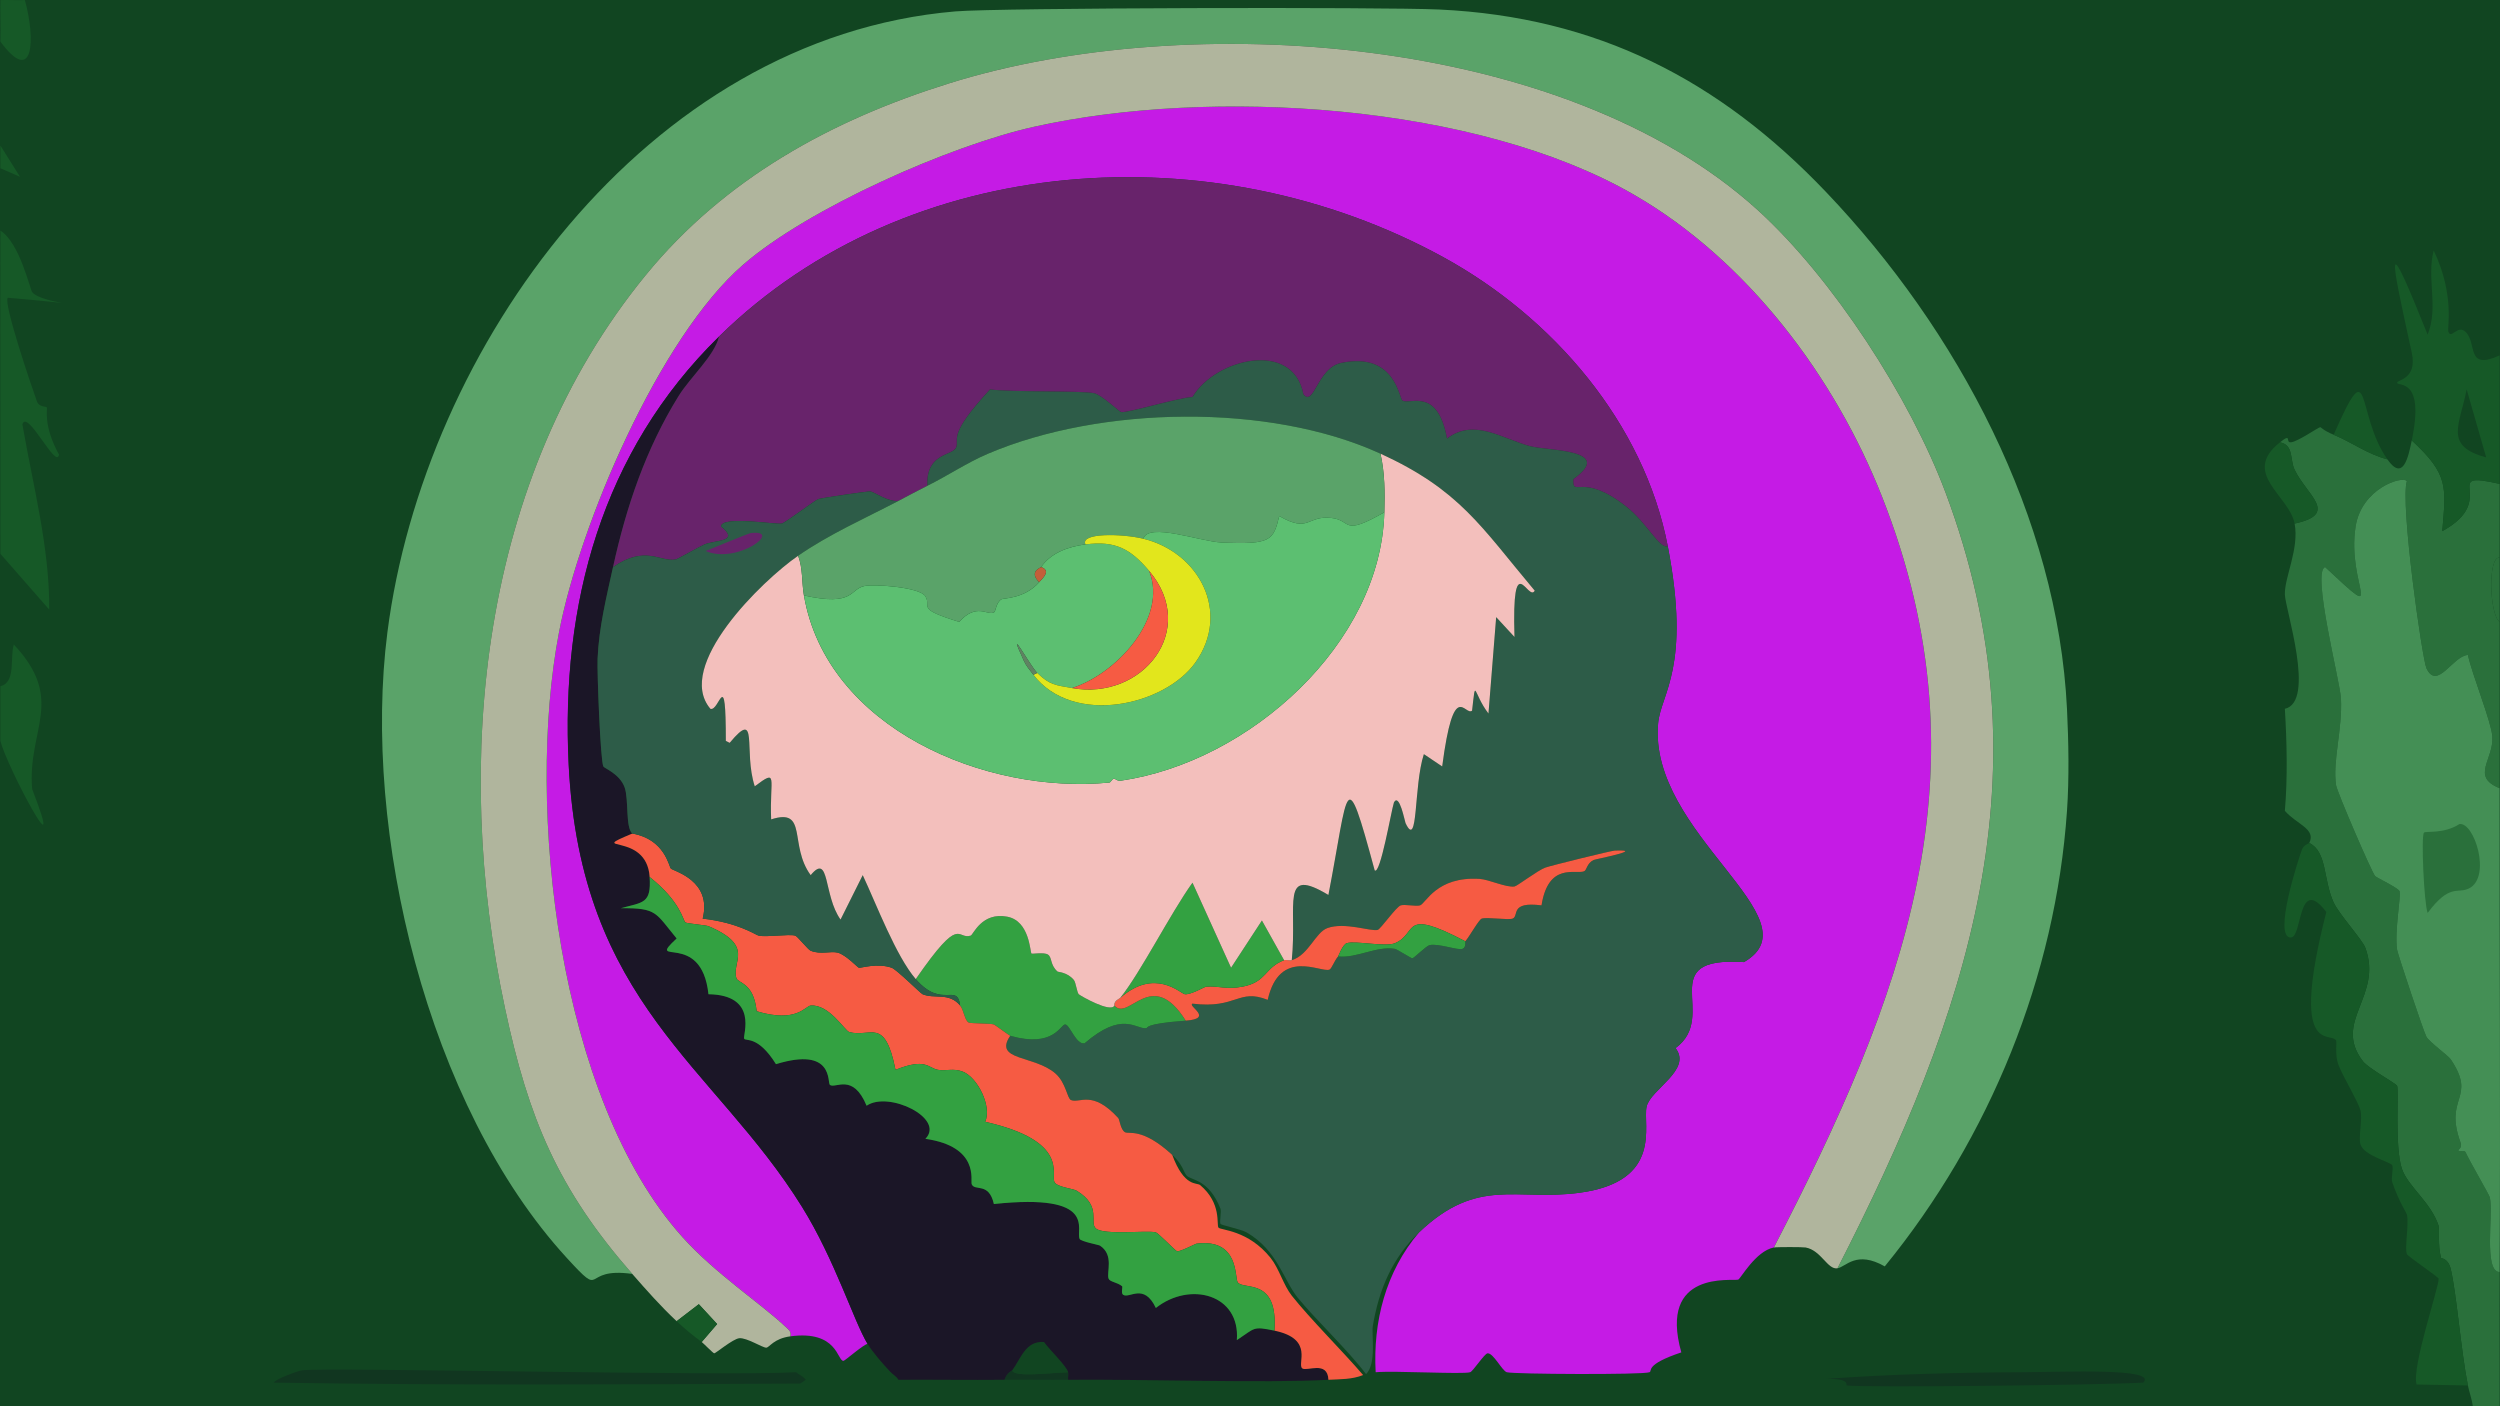 <?xml version="1.0" encoding="UTF-8"?><svg id="background" xmlns="http://www.w3.org/2000/svg" viewBox="0 0 1920 1080"><defs><style>.cls-1{fill:#1b1627;}.cls-1,.cls-2,.cls-3,.cls-4,.cls-5,.cls-6,.cls-7,.cls-8,.cls-9,.cls-10,.cls-11,.cls-12,.cls-13,.cls-14,.cls-15,.cls-16,.cls-17,.cls-18{stroke-width:0px;}.cls-2{fill:#33a141;}.cls-3{fill:#68236b;}.cls-4{fill:#113620;}.cls-5{fill:#114521;}.cls-6{fill:#b0b59d;}.cls-7{fill:#2d5c48;}.cls-8{fill:#165927;}.cls-9{fill:#f3bfbc;}.cls-10{fill:#5aa369;}.cls-11{fill:#2a703b;}.cls-12{fill:#5f8262;}.cls-13{fill:#f65b43;}.cls-14{fill:#448f55;}.cls-15{fill:#c35f3a;}.cls-16{fill:#5cbf71;}.cls-17{fill:#c51be5;}.cls-18{fill:#e2e61c;}</style></defs><g id="Background"><rect class="cls-5" x="0" width="1920" height="1080"/><path class="cls-5" d="M19.08.05h1900.64c.11,90.96-.15,181.93,0,272.89-26.26,11.91-16.9-9.31-26.24-18.14-6.06-5.73-10.86,6.01-13.12,0-1.15-3.06,5.21-27.82-11.25-62.42-5.68,21.48,3.95,43.38-4.69,64.59-33.43-83.42-29.03-63.14-12.18,13.79,4.52,20.74-11.56,20.83-11.25,23.22.4,3.06,21.48-4.4,11.25,44.27-2.62,12.44-6.49,32.08-18.74,14.52-24.7-35.4-11.82-85.85-41.24-18.87-8.08-3.32-9.67-5.81-10.31-5.81-1.35,0-17.25,11.13-22.49,11.61-4.61.43,1.12-7.56-8.43,0-30.15,23.85,7.23,40.89,11.25,62.42,3.63,19.44-7.78,40.96-7.5,54.43.22,10.91,23.96,82.45,0,87.82-9.07-146.71-106.03-290.71-234.3-397C1416.64,61.34,1297.99,13.03,1144.65,7.3c-53.29-1.99-428.41-1.38-470.47,1.45C372.86,29.01,157.58,267.6,122.17,485.59c-24.83,152.83,38.77,363.62,174.32,480.46,38.4,33.1,12.4,6.59,63.73,12.34,13.93,12.58,27.58,24.8,43.11,36.29,7.93,5.87,15.53,10.89,24.37,15.97,1.64.94,11.17,8.71,12.18,8.71,1.43,0,18.25-11.16,24.37-11.61,7.27-.54,22.88,7.46,26.24,7.26,3.19-.19,7.06-6.99,23.43-8.71,45.85-4.8,45.43,18.85,51.55,18.87,1.44,0,19.03-12.38,23.43-13.06,5.12,6.66,15.43,15.91,22.49,21.77-53.54,3.17-360.87-3.98-379.56-1.45-2.58.35-19.78,6.38-21.56,9.44,134.66,2.17,269.3,1.42,403.93.73.97,0,4.39-2.9,4.69-2.9,34.36-.18,68.74.28,103.09,0,20.52-.17,41.2.15,61.85,0,74.57-.54,190.46,2.7,253.04,0,11.45-.49,22.82-.16,33.74-3.63-20.23-18.62-51.07-42.75-69.35-60.97-8.17-8.14-12.2-20.72-20.62-29.03-21.77-21.47-48.65-21.22-50.61-23.22-2.19-2.24,3.33-18.58-17.81-32.66-3.31-2.21-15.35,1.93-27.18-23.22,10.63,7.74,11.07,13.66,14.06,15.97,5.05,3.89,21.33,2.61,32.8,25.4,1.11,2.2-1.1,10.03,0,11.61.76,1.1,19.78,4.01,25.3,6.53,30.21,13.76,35.83,36.54,49.67,50.08,16.2,15.84,49.06,40.47,66.54,58.79,10.39-8.08,5.17-30.54,6.56-37.01,5.97-27.81,18.64-52.03,44.99-71.85-32.41,30.14-44.85,68.68-42.17,107.41,18.92-1.3,84.62,1.75,91.85,0,2.75-.66,13.87-14.28,16.87-14.52,5.67-.45,14.14,13.45,18.74,14.52,6.64,1.54,132.3,2.07,138.71,0,3.08-.99-5.05-5.73,30.93-15.24-22.62-63.67,49.82-54.5,55.29-55.88,2.27-.58,16.91-21.97,34.68-24.68,2.79-.43,28.09-.42,30.93,0,15.24,2.29,21.23,17.29,30.93,15.97,8.28-1.13,18.2-13.91,45.92-1.45,102.25-98.96,166.04-222.96,177.13-349.82,9.17,10.46,24.18,13.85,18.74,24.68-.16.31-4.25,1.4-5.62,5.08-2.36,6.37-22.6,67.91-8.43,67.5,8.94-.26,5.08-48.45,27.18-19.6-28.57,111.78,3.47,91.46,7.5,98.71.73,1.32-1.09,11.31,1.87,18.87,3.84,9.77,14.94,27.72,16.87,34.84,1.66,6.11-1.71,20.71,0,26.13,2.73,8.66,23.11,13.4,24.37,15.97,1.14,2.33-1.1,9.95,0,13.06,5.62,15.9,10.94,23.39,11.25,24.68,1.75,7.26-1.85,25.55,0,30.48.65,1.74,23.98,17.37,24.37,18.87,1.05,4.04-21.08,68.65-16.87,81.29q19.68.36,39.36.73c1.03,5.24,3.14,10.64,3.75,15.97H.33c-.09-170.32.13-340.63,0-510.95,4.58,19.11,52.15,108.42,24.37,37.01-3.92-45.89,26.05-68.31-14.06-111.04-3.21,9.45,1.88,29.14-10.31,31.93.03-33.87-.04-67.74,0-101.61l37.49,42.82c.29-47.84-12.45-94.97-20.62-142.25,3.59-12.39,26.09,35.18,28.12,23.22-12.31-22.4-8.7-34.47-9.37-36.29-.26-.7-5.98-.21-7.5-4.35-3.56-9.69-26.13-75.88-22.49-79.84,75.83,6.51,25.67,4.95,18.74-4.35-1.65-2.22-9.6-37.81-24.37-47.18.04-15.97-.08-31.93,0-47.9q7.5,3.27,15,6.53L.33,111.82C.46,85.24-.48,58.54.33,31.98,25.92,66.6,27.45,29.89,19.08.05Z"/><path class="cls-11" d="M1792.25,333.9c13.94,5.72,25.9,14.9,41.24,18.87,12.26,17.56,16.13-2.07,18.74-14.52,28.65,26.43,26.21,35.73,23.43,69.67,44.78-24.62-3.47-47.17,44.05-36.29.02,18.87-.02,37.74,0,56.61-9.25-1.08-7.87,43.68,0,49.35.04,42.58.04,85.16,0,127.74-22.55-9.06-4.21-22.12-5.62-39.92-.92-11.62-15.44-47.09-18.74-62.42-11.66.76-23.6,27.7-31.86,10.16-3.2-6.78-20.33-127.33-15-143.7-3.65-4.25-34.77,5.65-39.36,34.84-7.14,45.36,25.43,76.9-23.43,31.21-10.48,3.31,11.56,88.23,12.18,100.88,1.19,24.03-6.58,48.29-3.75,66.77.77,5.01,27.27,66.67,29.99,69.67,1.09,1.2,17.64,9.05,18.74,11.61,1.35,3.13-4.03,30.85-1.87,45,.52,3.43,20.6,63.65,22.49,66.77,2.71,4.46,16.74,14.43,18.74,17.42,20.24,30.19-5.54,28.33,7.5,63.87,1.52,4.13-2,5.52-1.87,5.81.64,1.47,4.95-.02,5.62,1.45,3.36,7.35,18.34,32.98,18.74,34.84,2.78,12.77-4.98,57.05,7.5,57.34-.19,34.35.14,68.71,0,103.06h-20.62c-.61-5.33-2.72-10.73-3.75-15.97-5.45-27.81-8.69-70.66-13.12-89.27-2.04-8.58-7.36-8.2-7.5-8.71-2.6-9.62-1.03-22.1-1.87-24.68-5.9-17.98-23.47-30.13-28.12-43.55-5.77-16.64-2.25-60.89-3.75-63.87-1-1.99-22.02-13.39-26.24-18.87-23.58-30.61,15.5-49.89,1.87-87.09-2.24-6.13-20.39-26.12-24.37-34.84-8.03-17.58-4.95-39.14-18.74-45.72,5.43-10.83-9.57-14.21-18.74-24.68,2.2-25.21,1.56-53.08,0-78.38,23.96-5.37.22-76.91,0-87.82-.28-13.47,11.12-35,7.5-54.43,34.48-7.5,9.5-21.54,0-41.37-3.75-7.83-.46-18.91-11.25-21.05,9.55-7.56,3.83.43,8.43,0,5.25-.48,21.14-11.61,22.49-11.61.64,0,2.23,2.49,10.31,5.81Z"/><path class="cls-14" d="M1919.71,605.34c-.11,123.86.7,247.74,0,371.6-12.48-.29-4.72-44.57-7.5-57.34-.41-1.86-15.38-27.49-18.74-34.84-.67-1.47-4.99.02-5.62-1.45-.12-.28,3.39-1.68,1.87-5.81-13.04-35.53,12.74-33.68-7.5-63.87-2.01-2.99-16.03-12.96-18.74-17.42-1.9-3.12-21.97-63.34-22.49-66.77-2.15-14.15,3.23-41.87,1.87-45-1.11-2.56-17.66-10.41-18.74-11.61-2.72-3.01-29.22-64.66-29.99-69.67-2.83-18.48,4.94-42.75,3.75-66.77-.63-12.66-22.67-97.57-12.18-100.88,48.86,45.69,16.29,14.15,23.43-31.21,4.59-29.18,35.71-39.08,39.36-34.84-5.34,16.38,11.8,136.92,15,143.7,8.27,17.53,20.2-9.4,31.86-10.16,3.3,15.33,17.82,50.79,18.74,62.42,1.41,17.8-16.93,30.86,5.62,39.92Z"/><path class="cls-8" d="M1919.71,272.94c.05,32.9-.04,65.8,0,98.71-47.52-10.88.73,11.67-44.05,36.29,2.78-33.94,5.22-43.24-23.43-69.67,10.23-48.67-10.85-41.21-11.25-44.27-.31-2.39,15.77-2.49,11.25-23.22-16.84-76.93-21.24-97.21,12.18-13.79,8.64-21.21-.99-43.11,4.69-64.59,16.45,34.6,10.1,59.36,11.25,62.42,2.26,6.01,7.06-5.73,13.12,0,9.34,8.84-.02,30.05,26.24,18.14Z"/><path class="cls-8" d="M.33,425.35c.09-82.74-.22-165.48,0-248.22,14.76,9.36,22.71,44.96,24.37,47.18,6.92,9.3,57.08,10.86-18.74,4.35-3.64,3.95,18.94,70.14,22.49,79.84,1.52,4.14,7.24,3.66,7.5,4.35.67,1.81-2.94,13.89,9.37,36.29-2.02,11.96-24.52-35.61-28.12-23.22,8.17,47.29,20.91,94.41,20.62,142.25L.33,425.35Z"/><path class="cls-8" d="M.33,569.05c-.01-14.03-.01-28.06,0-42.09,12.19-2.8,7.1-22.49,10.31-31.93,40.11,42.74,10.14,65.15,14.06,111.04,27.78,71.41-19.78-17.91-24.37-37.01Z"/><path class="cls-8" d="M19.08.05C27.45,29.89,25.92,66.6.33,31.98.66,21.35.1,10.68.33.05,6.56-.14,12.86.3,19.08.05Z"/><path class="cls-11" d="M1919.71,428.25c.02,16.45-.01,32.9,0,49.35-7.87-5.68-9.25-50.44,0-49.35Z"/><path class="cls-8" d="M.33,129.23c.03-5.81-.03-11.61,0-17.42l15,23.95q-7.5-3.27-15-6.53Z"/><path class="cls-8" d="M1895.34,1064.03q-19.68-.36-39.36-.73c-4.21-12.64,17.92-77.24,16.87-81.29-.39-1.5-23.72-17.13-24.37-18.87-1.85-4.93,1.75-23.22,0-30.48-.31-1.29-5.62-8.78-11.25-24.68-1.1-3.12,1.14-10.74,0-13.06-1.26-2.57-21.63-7.3-24.37-15.97-1.71-5.42,1.66-20.02,0-26.13-1.93-7.11-13.03-25.07-16.87-34.84-2.97-7.56-1.14-17.55-1.87-18.87-4.02-7.24-36.07,13.08-7.5-98.71-22.1-28.86-18.24,19.33-27.18,19.6-14.17.42,6.07-61.13,8.43-67.5,1.37-3.68,5.47-4.77,5.62-5.08,13.79,6.58,10.71,28.15,18.74,45.72,3.98,8.71,22.12,28.71,24.37,34.84,13.63,37.21-25.46,56.49-1.87,87.09,4.22,5.48,25.24,16.88,26.24,18.87,1.5,2.98-2.02,47.22,3.75,63.87,4.65,13.41,22.21,25.57,28.12,43.55.84,2.57-.72,15.05,1.87,24.68.14.51,5.45.13,7.5,8.71,4.43,18.61,7.67,61.46,13.12,89.27Z"/><path class="cls-4" d="M611.38,1053.87c2.27,1.88,5.66,3.23,7.5,5.81-.3,0-3.72,2.9-4.69,2.9-134.64.69-269.27,1.45-403.93-.73,1.77-3.05,18.98-9.09,21.56-9.44,18.7-2.53,326.03,4.62,379.56,1.45Z"/><path class="cls-4" d="M1553.27,1053.87c32.2-.12,104.25-3.53,92.78,7.98-34.69,1.99-216.56,3.93-227.74,2.18-1.29-.2,3.95-5.22-15.93-5.08,49.8-3.57,100.93-4.9,150.89-5.08Z"/><path class="cls-8" d="M1762.26,402.13c-4.01-21.52-41.39-38.57-11.25-62.42,10.79,2.13,7.49,13.22,11.25,21.05,9.5,19.83,34.48,33.87,0,41.37Z"/><path class="cls-8" d="M1833.49,352.77c-15.33-3.97-27.29-13.15-41.24-18.87,29.42-66.98,16.53-16.53,41.24,18.87Z"/><path class="cls-11" d="M1888.78,632.92c11.4-2.03,24.87,40.51,7.5,49.35-8.84,4.5-14.62-4.25-31.86,18.87-2.79-7.59-5.12-59.17-2.81-61.69,1.28-1.4,15.06,1.25,27.18-6.53Z"/><path class="cls-5" d="M1894.41,299.07q7.5,26.13,15,52.26c-32.63-8.86-20.45-24.55-15-52.26Z"/></g><path class="cls-17" d="M1362.34,958.07c-14.04,2.71-25.6,24.1-27.4,24.68-4.32,1.39-61.56-7.79-43.69,55.88-28.42,9.51-22.01,14.25-24.44,15.24-5.06,2.07-104.34,1.54-109.59,0-3.64-1.07-10.33-14.97-14.81-14.52-2.37.24-11.16,13.85-13.33,14.52-5.71,1.75-57.62-1.3-72.57,0-2.12-38.74,7.71-77.28,33.32-107.41,45.34-43.19,74.73-23.7,123.66-30.48,64.07-8.89,47.96-52.08,51.09-66.05,2.99-13.35,35.2-28.31,22.21-45,34.02-24.88-17.91-70.59,52.57-66.05,56.91-32.81-73.93-98.79-65.9-183.62,2.15-22.67,25.36-42.48,7.4-135.72-18.21-94.56-88.06-175.84-172.53-222.09-176.05-96.39-410.62-81.65-556.1,60.97-90.31,88.53-121.63,205.84-115.52,328.78,9.15,183.91,111.7,231,179.2,339.66,25.35,40.81,39.69,87.66,50.35,105.24-3.48.69-17.37,13.07-18.51,13.06-4.83-.02-4.5-23.67-40.73-18.87.76-3.84-1.3-4.98-3.7-7.26-18.88-17.87-54.03-40.86-79.23-68.95-95.53-106.46-120.51-330.42-94.78-464.5,15.79-82.29,76.72-226.2,141.43-282.33,49.89-43.28,158.48-91.43,223.63-105.96,135.37-30.2,338.84-18.11,460.58,52.26,87.21,50.41,154.16,140.01,190.3,231.52,83.86,212.34,15.91,385.84-82.93,576.99Z"/><path class="cls-10" d="M1587.45,544.38c1.24,25.3,1.74,53.18,0,78.38-8.76,126.86-59.16,250.86-139.95,349.82-21.9-12.46-29.74.32-36.28,1.45,99.84-194.89,163.77-380.52,82.93-595.86-27.24-72.58-86.35-164.32-144.39-217.01C1201.73,26.8,913.35,6.46,729.23,63.91c-91.25,28.47-172.84,73.47-233.25,147.33-127.47,155.84-148.71,373.06-108.11,563.2,18.05,84.56,40.5,138.53,97.74,203.94-40.55-5.75-20.02,20.76-50.35-12.34-107.1-116.85-157.34-327.63-137.73-480.46C325.5,267.6,495.6,29.01,733.67,8.76c33.24-2.83,329.61-3.44,371.72-1.45,121.15,5.72,214.9,54.04,296.93,140.07,101.34,106.29,177.96,250.29,185.12,397Z"/><path class="cls-6" d="M1411.21,974.04c-7.66,1.32-12.4-13.68-24.44-15.97-2.24-.42-22.23-.43-24.44,0,98.84-191.15,166.8-364.65,82.93-576.99-36.14-91.52-103.09-181.11-190.3-231.52-121.74-70.37-325.21-82.45-460.58-52.26-65.15,14.53-173.74,62.69-223.63,105.96-64.71,56.13-125.64,200.03-141.43,282.33-25.73,134.07-.74,358.04,94.78,464.5,25.2,28.09,60.35,51.08,79.23,68.95,2.41,2.28,4.46,3.42,3.7,7.26-12.93,1.72-15.99,8.52-18.51,8.71-2.66.2-14.99-7.8-20.73-7.26-4.84.46-18.12,11.61-19.25,11.61-.8,0-8.33-7.77-9.63-8.71q5.92-6.89,11.85-13.79-7.03-7.62-14.07-15.24-8.52,6.53-17.03,13.06c-12.27-11.49-23.06-23.71-34.06-36.29-57.24-65.42-79.69-119.39-97.74-203.94-40.6-190.14-19.36-407.36,108.11-563.2,60.41-73.86,142.01-118.86,233.25-147.33,184.12-57.46,472.51-37.12,620.52,97.25,58.04,52.69,117.15,144.43,144.39,217.01,80.84,215.35,16.9,400.97-82.93,595.86Z"/><path class="cls-8" d="M538.92,1030.65c-6.98-5.08-12.99-10.1-19.25-15.97q8.52-6.53,17.03-13.06,7.03,7.62,14.07,15.24-5.92,6.89-11.85,13.79Z"/><path class="cls-4" d="M820.31,1053.87c.38,1.76-.24,3.96,0,5.81-16.32.15-32.66-.17-48.87,0,1.92-5.76,5.64-6.88,5.92-7.26,1.46,5.56,28.4,1.94,42.95,1.45Z"/><path class="cls-5" d="M820.31,1053.87c-14.55.49-41.49,4.11-42.95-1.45,6.72-9,10.2-22.81,24.44-21.77,3.83,5.55,17.51,18.58,18.51,23.22Z"/><path class="cls-7" d="M1280.89,419.54c17.96,93.24-5.26,113.05-7.4,135.72-8.03,84.83,122.82,150.82,65.9,183.62-70.48-4.54-18.56,41.16-52.57,66.05,12.99,16.69-19.22,31.65-22.21,45-3.13,13.96,12.98,57.16-51.09,66.05-48.93,6.79-78.32-12.7-123.66,30.48-20.81,19.83-30.83,44.05-35.54,71.85-1.1,6.47,3.02,28.94-5.18,37.01-13.81-18.31-39.77-42.95-52.57-58.79-10.94-13.53-15.38-36.31-39.25-50.08-4.37-2.52-19.39-5.43-19.99-6.53-.87-1.58.87-9.42,0-11.61-9.06-22.8-21.93-21.51-25.92-25.4-2.36-2.3-2.7-8.23-11.11-15.97-23.04-21.23-33.24-15.64-36.28-17.42-3.48-2.03-4.05-9.64-5.18-10.89-19.96-21.85-29.43-10.99-36.28-13.79-2.93-1.2-3.81-13.24-11.85-20.32-16.17-14.25-47.93-9.7-34.8-29.03,33.72,9.57,38.54-8.92,42.21-8.71,3.6.21,8.22,15.57,14.81,14.52,29.26-25.16,38.94-10.91,47.39-11.61,1.59-.13-2.73-3.4,30.36-5.81,22.01-1.6,1.1-11.36,5.18-13.06,34.04,4.19,35.21-11.97,57.76-2.9,9.12-40.31,40.58-20.77,47.39-23.22,1.72-.62,3.73-6.74,6.66-10.16,14.35,1.56,29.63-8.19,43.69-5.81,1.49.25,12.57,7.29,13.33,7.26,1.23-.06,10.73-9.63,13.33-10.16,6.94-1.43,21.72,4.23,25.18,2.9,3.06-1.18,1.97-5.51,2.22-5.81,3.41-4.06,10.39-16.71,12.59-17.42,3.98-1.29,20.35,1.27,23.7,0,5.19-1.97-2.59-13.37,22.21-10.16,5.17-33.09,26.05-23.72,32.58-26.13,2.35-.87,1.97-6.04,7.4-8.71,1.31-.64,40.93-8.27,16.29-7.26-2.75.11-48.82,11.46-53.31,13.06-5.9,2.1-21.55,14.18-23.7,14.52-6.32.99-19.65-5.35-26.66-5.81-33.39-2.18-41.49,18.98-45.91,20.32-3.15.96-11.66-.96-14.81,0-3.53,1.07-15.47,18.32-17.77,18.87-5.28,1.26-25.22-6.22-38.51-1.45-9.35,3.35-14.33,20.59-27.4,24.68,4.36-43.15-9.17-72.44,28.14-50.08,15.85-81.98,12.42-104.37,35.54-18.87,4.33,3.79,12.77-46.1,14.81-52.26,4.21-7.38,8.27,14.67,8.89,15.97,9.93,20.98,6.08-28.28,14.07-52.98q7.03,4.72,14.07,9.44c8.99-68.5,17.34-38.34,22.95-42.82,3.12-26.63.46-13.72,12.59,2.18q2.96-37.01,5.92-74.03,7.03,7.62,14.07,15.24c-2.12-70.25,10.56-26.34,15.55-35.56-41.33-49.19-57.38-77.21-118.48-105.24-85.43-39.18-215.14-36.67-301.38,0-16.06,6.83-31,16.93-46.65,24.68-1.16-25.85,19.81-22.74,22.21-29.76,2.3-6.71-6.74-9.06,25.92-44.27,16.14,2.24,70.01.86,79.97,2.9,5.54,1.13,19.49,14.26,20.73,14.52,4.38.91,44.04-11.08,54.8-11.61,17.78-29.83,77.36-43.78,85.16-2.18,8.02,10.37,10.73-20.14,28.88-23.95,42.19-8.85,44.49,27.79,47.39,29.03,6.64,2.84,26.93-10.05,34.06,29.03,20.66-15.93,42.67.19,63.68,5.81,14.17,3.79,65.68,2.25,33.32,25.4-.51,14.81,6.61-5.94,40.73,21.05,15.99,12.65,25.24,32.4,31.84,30.48Z"/><path class="cls-1" d="M470.8,435.51c-5.1,23.34-10.83,46.29-11.85,70.4-.44,10.48,2.18,78.5,4.44,82.74.76,1.42,12.58,5.69,16.29,15.97,3.36,9.29.54,30.68,5.92,35.56-36.61,15.39,11.01-2.2,13.33,33.39,1.34,20.53-5.01,19.27-22.21,23.95,28.06-.3,26.55,3.44,42.95,23.22-24.52,22.8,19.1-7.24,24.44,42.82,38.77.62,26.21,31.7,27.4,34.11,1.13,2.29,10.53-2.75,24.44,19.6,44.82-13.8,39.24,14.43,41.47,15.97,4.37,3.02,17.68-9.36,28.14,15.97,16.79-11.64,60.61,9.66,45.17,25.4,41.71,6,34.47,32.17,35.54,34.84,2.3,5.71,13.21-1.9,17.03,15.24,80.63-8.54,62.47,20.01,65.9,26.85.99,1.98,14.62,4.47,15.55,5.08,11.13,7.25,4.85,20.83,6.66,25.4,1.01,2.54,6.55,2.7,10.37,5.81.61.5-.99,5.33.74,6.53,4.82,3.35,15.94-9.43,25.18,10.16,26.25-20.73,64.94-10.49,62.2,24.68,14.37-9.45,12.04-10.74,28.88-7.26,31.02,6.41,16.9,25.87,21.47,29.03,3.51,2.42,19.41-6.24,19.99,8.71-49.44,2.7-141.01-.54-199.93,0-.24-1.85.38-4.05,0-5.81-1-4.64-14.69-17.67-18.51-23.22-14.24-1.04-17.72,12.77-24.44,21.77-.28.38-4,1.5-5.92,7.26-27.14.28-54.31-.18-81.45,0-1.45-2.58-4.13-3.92-5.92-5.81-5.58-5.86-13.73-15.11-17.77-21.77-10.66-17.57-25-64.42-50.35-105.24-67.49-108.66-170.05-155.75-179.2-339.66-6.12-122.93,25.2-240.24,115.52-328.78-3.57,14.83-22.01,31.08-31.1,45.72-25.19,40.57-40.25,85.19-50.35,131.37Z"/><path class="cls-3" d="M1280.89,419.54c-6.6,1.91-15.85-17.84-31.84-30.48-34.11-26.98-41.24-6.24-40.73-21.05,32.36-23.16-19.15-21.62-33.32-25.4-21.01-5.61-43.02-21.74-63.68-5.81-7.13-39.08-27.42-26.19-34.06-29.03-2.9-1.24-5.2-37.88-47.39-29.03-18.15,3.81-20.86,34.32-28.88,23.95-7.8-41.6-67.38-27.65-85.16,2.18-10.76.54-50.41,12.52-54.8,11.61-1.25-.26-15.2-13.38-20.73-14.52-9.96-2.04-63.84-.66-79.97-2.9-32.66,35.21-23.62,37.56-25.92,44.27-2.4,7.02-23.38,3.91-22.21,29.76-7.26,3.59-14.97,7.82-22.21,11.61-7.84,1.07-18.43-6.82-21.47-7.26-2.02-.29-38.08,5.14-39.99,5.81-2.59.9-25.82,18.47-28.14,18.87-4.95.85-46.16-6.22-46.65,2.18,15.13,12.01-4.91,10.44-12.59,13.79-4.2,1.83-20.98,11.39-22.21,11.61-11.9,2.13-23.2-11.33-48.13,5.81,10.1-46.17,25.17-90.8,50.35-131.37,9.09-14.64,27.53-30.9,31.1-45.72,145.48-142.61,380.05-157.36,556.1-60.97,84.47,46.25,154.32,127.52,172.53,222.09Z"/><path class="cls-2" d="M855.85,772.27c11.06,12.62,28.45-30.3,54.8,11.61-33.09,2.4-28.77,5.67-30.36,5.81-8.45.7-18.13-13.55-47.39,11.61-6.59,1.05-11.21-14.31-14.81-14.52-3.67-.21-8.49,18.28-42.21,8.71-.74-.21-11.87-8.45-12.59-8.71-2.38-.86-17.45-.66-19.25-1.45-3.18-1.4-3.79-9.61-6.66-13.06-2.2-17.92-13.97,3.03-34.06-20.32,35.01-50.68,31.22-29.9,42.21-33.39,1.92-.61,8.43-18.35,28.14-14.52,17.14,3.33,17.34,26.95,18.51,28.31.41.47,9.58-1.18,12.59.73,3.41,2.16,1.56,7.96,7.4,13.06.53.46,7.52.41,12.59,6.53,1.48,1.79,2.37,9.52,3.7,10.89,1.07,1.1,24.64,14.61,27.4,8.71Z"/><path class="cls-13" d="M1125.39,722.92c-50.04-26.32-36.11-6.08-54.06,1.45-7.39,3.1-30.47-2.12-37.02,0-3.21,1.04-6.27,9.7-6.66,10.16-2.94,3.42-4.95,9.54-6.66,10.16-6.81,2.46-38.27-17.08-47.39,23.22-22.55-9.07-23.72,7.09-57.76,2.9-4.09,1.7,16.82,11.47-5.18,13.06-26.34-41.92-43.74,1.01-54.8-11.61-.54-3.78,4.15-5.44,4.44-5.81,26.67-23.57,46.33-3.44,49.61-2.9,4.24.69,15.43-5.73,16.29-5.81,9.33-.8,15.46,2.44,28.14,0,18.67-3.59,16.7-14.54,31.84-20.32,1.33-.51,4.4.48,5.92,0,13.07-4.09,18.04-21.32,27.4-24.68,13.29-4.76,33.23,2.71,38.51,1.45,2.31-.55,14.24-17.8,17.77-18.87,3.15-.96,11.66.96,14.81,0,4.42-1.34,12.52-22.51,45.91-20.32,7.01.46,20.33,6.8,26.66,5.81,2.14-.34,17.8-12.41,23.7-14.52,4.5-1.6,50.57-12.95,53.31-13.06,24.63-1.01-14.98,6.62-16.29,7.26-5.44,2.67-5.05,7.84-7.4,8.71-6.53,2.4-27.41-6.96-32.58,26.13-24.8-3.21-17.02,8.19-22.21,10.16-3.35,1.27-19.72-1.29-23.7,0-2.2.71-9.18,13.36-12.59,17.42Z"/><path class="cls-2" d="M1125.39,722.92c-.25.3.84,4.63-2.22,5.81-3.46,1.33-18.24-4.33-25.18-2.9-2.6.53-12.1,10.1-13.33,10.16-.76.04-11.84-7-13.33-7.26-14.05-2.39-29.34,7.36-43.69,5.81.4-.46,3.46-9.12,6.66-10.16,6.56-2.12,29.64,3.1,37.02,0,17.94-7.53,4.01-27.77,54.06-1.45Z"/><path class="cls-13" d="M737.37,772.27c2.88,3.46,3.48,11.66,6.66,13.06,1.8.79,16.88.59,19.25,1.45.72.26,11.85,8.5,12.59,8.71-13.13,19.34,18.63,14.78,34.8,29.03,8.03,7.08,8.91,19.12,11.85,20.32,6.85,2.8,16.32-8.06,36.28,13.79,1.14,1.25,1.7,8.85,5.18,10.89,3.05,1.78,13.24-3.81,36.28,17.42,9.35,25.16,18.86,21.02,21.47,23.22,16.7,14.08,12.34,30.42,14.07,32.66,1.55,2.01,22.79,1.75,39.99,23.22,6.65,8.31,9.84,20.89,16.29,29.03,14.44,18.21,38.81,42.34,54.8,60.97-8.62,3.47-17.61,3.14-26.66,3.63-.58-14.95-16.48-6.28-19.99-8.71-4.58-3.16,9.55-22.62-21.47-29.03,2.88-41.04-23.31-30.99-28.14-37.01-2.52-3.14,1.47-34.11-31.84-29.76-.83.11-12.25,6.23-14.81,5.81-1.09-.18-14.38-14.01-16.29-14.52-6.53-1.72-39.43,2.32-45.91-2.9-5.64-4.55,4.89-17.03-14.81-29.03-2.88-1.76-14.86-2.75-17.03-6.53-3.31-5.77,12.07-31.6-53.31-46.45,5.29-11.75-5.72-33.89-17.03-38.47-7.21-2.92-13.3-.32-19.25-1.45-7.64-1.45-9.2-9.38-32.58,0-8.24-41.48-19.31-24.41-35.54-29.03-3.35-.95-15.42-21.47-29.62-20.32-4.14.33-10.7,13.69-41.47,4.35-2.29-22.16-14.17-21.27-15.55-25.4-4.12-12.37,14.64-24.66-21.47-39.92-1.88-.79-16.71-2.04-17.77-2.9-1.75-1.43-3.59-16.04-27.4-34.84-2.32-35.59-49.94-18-13.33-33.39,24.94,4.26,28.09,25.29,29.62,26.85,2.08,2.13,31.85,9.01,24.44,38.47,27.35,3.08,40.73,12.57,42.95,13.06,6.17,1.36,23.26-1.39,28.14,0,1.7.48,9.72,10.75,11.85,11.61,7.67,3.11,15.33.09,20.73,1.45,6.2,1.56,15.3,11.41,16.29,11.61,1.65.34,14.18-3.86,25.18,0,3.76,1.32,22.25,19.71,23.7,20.32,9.32,3.94,20.21-1.7,28.88,8.71Z"/><path class="cls-2" d="M978.77,1021.94c-16.84-3.48-14.51-2.19-28.88,7.26,2.74-35.17-35.95-45.4-62.2-24.68-9.24-19.59-20.35-6.81-25.18-10.16-1.73-1.2-.13-6.03-.74-6.53-3.82-3.11-9.36-3.26-10.37-5.81-1.81-4.57,4.46-18.15-6.66-25.4-.93-.61-14.56-3.1-15.55-5.08-3.44-6.84,14.73-35.4-65.9-26.85-3.82-17.14-14.73-9.53-17.03-15.24-1.07-2.66,6.16-28.84-35.54-34.84,15.44-15.74-28.38-37.04-45.17-25.4-10.46-25.32-23.77-12.95-28.14-15.97-2.23-1.54,3.36-29.77-41.47-15.97-13.9-22.34-23.3-17.31-24.44-19.6-1.19-2.41,11.37-33.5-27.4-34.11-5.34-50.07-48.96-20.02-24.44-42.82-16.39-19.78-14.89-23.52-42.95-23.22,17.2-4.69,23.55-3.42,22.21-23.95,23.8,18.8,25.65,33.41,27.4,34.84,1.06.86,15.89,2.11,17.77,2.9,36.12,15.26,17.35,27.55,21.47,39.92,1.38,4.13,13.26,3.24,15.55,25.4,30.77,9.34,37.33-4.02,41.47-4.35,14.2-1.14,26.27,19.37,29.62,20.32,16.24,4.62,27.31-12.45,35.54,29.03,23.38-9.38,24.94-1.45,32.58,0,5.95,1.13,12.04-1.47,19.25,1.45,11.31,4.58,22.32,26.71,17.03,38.47,65.39,14.85,50.01,40.68,53.31,46.45,2.17,3.79,14.15,4.78,17.03,6.53,19.7,12,9.17,24.48,14.81,29.03,6.48,5.23,39.38,1.18,45.91,2.9,1.92.51,15.21,14.33,16.29,14.52,2.56.43,13.98-5.7,14.81-5.81,33.31-4.36,29.32,26.61,31.84,29.76,4.83,6.03,31.02-4.03,28.14,37.01Z"/><path class="cls-2" d="M986.17,737.43c-15.15,5.78-13.17,16.73-31.84,20.32-12.68,2.44-18.8-.8-28.14,0-.86.07-12.06,6.5-16.29,5.81-3.28-.54-22.94-20.67-49.61,2.9,15.9-19.86,38.73-65.19,55.54-88.54q14.81,32.66,29.62,65.32,11.85-18.14,23.7-36.29,8.52,15.24,17.03,30.48Z"/><path class="cls-7" d="M689.98,384.71c-25.78,13.48-53.05,25.51-77.01,42.09-27.78,19.23-95.18,84.68-67.38,117.58,7.01,2.42,11.84-34.23,11.85,24.68q1.48.73,2.96,1.45c22.71-27.31,10.35,6.17,19.25,33.39,18.46-13.86,11.28-6.4,12.59,25.4,28.48-9.21,13.46,19.75,30.36,42.82,14.84-17.83,9.7,15.73,22.95,34.11q8.52-17.06,17.03-34.11c10.53,22.49,25.52,62.17,40.73,79.84,20.09,23.35,31.87,2.4,34.06,20.32-8.67-10.41-19.56-4.77-28.88-8.71-1.45-.61-19.93-19-23.7-20.32-11-3.86-23.52.34-25.18,0-.99-.2-10.09-10.05-16.29-11.61-5.41-1.36-13.07,1.66-20.73-1.45-2.13-.86-10.15-11.13-11.85-11.61-4.88-1.39-21.97,1.36-28.14,0-2.22-.49-15.6-9.99-42.95-13.06,7.42-29.45-22.36-36.34-24.44-38.47-1.53-1.56-4.68-22.59-29.62-26.85-5.38-4.89-2.57-26.27-5.92-35.56-3.71-10.28-15.53-14.55-16.29-15.97-2.26-4.24-4.89-72.26-4.44-82.74,1.02-24.11,6.74-47.06,11.85-70.4,24.93-17.14,36.23-3.68,48.13-5.81,1.24-.22,18.02-9.78,22.21-11.61,7.68-3.35,27.72-1.78,12.59-13.79.49-8.4,41.7-1.33,46.65-2.18,2.32-.4,25.55-17.97,28.14-18.87,1.9-.67,37.97-6.1,39.99-5.81,3.05.44,13.63,8.33,21.47,7.26Z"/><path class="cls-3" d="M576.69,409.38c25.28-2.81-10.41,24.28-34.8,13.79,5.96-2.32,32.94-13.58,34.8-13.79Z"/><path class="cls-9" d="M992.1,737.43c-1.53.48-4.59-.51-5.92,0q-8.52-15.24-17.03-30.48-11.85,18.14-23.7,36.29-14.81-32.66-29.62-65.32c-16.81,23.35-39.64,68.69-55.54,88.54-.29.37-4.99,2.03-4.44,5.81-2.75,5.9-26.33-7.61-27.4-8.71-1.34-1.37-2.22-9.1-3.7-10.89-5.07-6.12-12.06-6.07-12.59-6.53-5.84-5.11-3.99-10.91-7.4-13.06-3.01-1.9-12.18-.25-12.59-.73-1.17-1.36-1.37-24.97-18.51-28.31-19.71-3.83-26.22,13.91-28.14,14.52-10.99,3.49-7.2-17.29-42.21,33.39-15.21-17.67-30.2-57.35-40.73-79.84q-8.52,17.06-17.03,34.11c-13.25-18.39-8.12-51.94-22.95-34.11-16.9-23.07-1.88-52.03-30.36-42.82-1.31-31.8,5.87-39.27-12.59-25.4-8.9-27.21,3.46-60.69-19.25-33.39q-1.48-.73-2.96-1.45c-.01-58.9-4.83-22.25-11.85-24.68-27.79-32.9,39.6-98.35,67.38-117.58,3.72,9.92,2.66,20.17,4.44,30.48,17.58,101.89,139.22,153.08,234.73,143.7.65-.06,2.29-2.82,2.96-2.9,1.94-.23,2.48,1.96,5.92,1.45,98.78-14.54,199.58-105.41,202.15-206.12.39-15.37.46-29.56-2.96-45,61.1,28.02,77.15,56.04,118.48,105.24-4.99,9.22-17.67-34.69-15.55,35.56q-7.03-7.62-14.07-15.24-2.96,37.01-5.92,74.03c-12.12-15.9-9.47-28.81-12.59-2.18-5.61,4.48-13.96-25.68-22.95,42.82q-7.03-4.72-14.07-9.44c-7.99,24.7-4.14,73.96-14.07,52.98-.61-1.29-4.68-23.35-8.89-15.97-2.04,6.15-10.48,56.04-14.81,52.26-23.12-85.5-19.7-63.11-35.54,18.87-37.31-22.37-23.78,6.93-28.14,50.08Z"/><path class="cls-10" d="M1060.22,348.42c3.42,15.43,3.35,29.62,2.96,45-33.33,19.02-24.33,6.18-40.73,4.35-18.79-2.1-16.84,11.92-39.99-1.45-4.56,18.66-6.2,22.08-44.43,20.32-16.26-.75-56.04-15.69-59.98-2.9-16.42-3.98-48.76-4.63-44.43,4.35-13,1.68-26.43,6.37-34.06,17.42-.41.59-9.65,3.41-1.48,11.61-11.29,12.79-27.47,12.23-28.88,13.06-4.48,2.66-4.28,9.35-5.92,10.16-5.15,2.54-13.21-7.61-26.66,7.26-34-10.54-20.88-10.97-25.92-19.6-4.16-7.12-38.97-9.49-46.65-7.98-11.82,2.31-7.63,16.02-46.65,7.26-1.78-10.31-.72-20.56-4.44-30.48,23.96-16.59,51.23-28.61,77.01-42.09,7.25-3.79,14.95-8.02,22.21-11.61,15.65-7.75,30.59-17.85,46.65-24.68,86.24-36.67,215.95-39.18,301.38,0Z"/><path class="cls-16" d="M1063.19,393.42c-2.57,100.71-103.37,191.58-202.15,206.12-3.44.51-3.99-1.68-5.92-1.45-.67.08-2.31,2.84-2.96,2.9-95.51,9.38-217.16-41.81-234.73-143.7,39.02,8.76,34.83-4.94,46.65-7.26,7.68-1.5,42.49.87,46.65,7.98,5.04,8.62-8.08,9.06,25.92,19.6,13.45-14.87,21.51-4.72,26.66-7.26,1.65-.81,1.44-7.5,5.92-10.16,1.41-.83,17.59-.27,28.88-13.06,3.18-3.6,9.11-8.89,1.48-11.61,7.63-11.05,21.06-15.74,34.06-17.42,22.9-2.97,34.55,3.39,48.87,20.32,14.8,36.54-25.65,79.48-59.24,90-12.19-2.22-16.97-2.14-26.66-11.61-5.63-5.5-24.66-40.67-10.37-9.44,1.82,3.98,4.73,7.43,7.4,10.89,30.8,39.83,101.01,23.52,124.4-9.44,27.55-38.82,2.58-84.76-39.99-95.08,3.94-12.79,43.72,2.15,59.98,2.9,38.23,1.76,39.87-1.66,44.43-20.32,23.14,13.37,21.19-.64,39.99,1.45,16.39,1.83,7.4,14.66,40.73-4.35Z"/><path class="cls-15" d="M799.57,435.51c7.63,2.72,1.7,8.01-1.48,11.61-8.17-8.2,1.08-11.03,1.48-11.61Z"/><path class="cls-18" d="M878.06,413.74c42.56,10.32,67.54,56.26,39.99,95.08-23.39,32.95-93.6,49.26-124.4,9.44l2.96-1.45c9.68,9.47,14.46,9.4,26.66,11.61,54.16,9.84,97.54-44.71,59.24-90-14.33-16.94-25.97-23.29-48.87-20.32-4.33-8.99,28.01-8.34,44.43-4.35Z"/><path class="cls-13" d="M823.27,528.41c33.59-10.51,74.04-53.46,59.24-90,38.31,45.29-5.08,99.84-59.24,90Z"/><path class="cls-12" d="M796.61,516.8l-2.96,1.45c-2.67-3.46-5.58-6.91-7.4-10.89-14.29-31.23,4.74,3.93,10.37,9.44Z"/></svg>